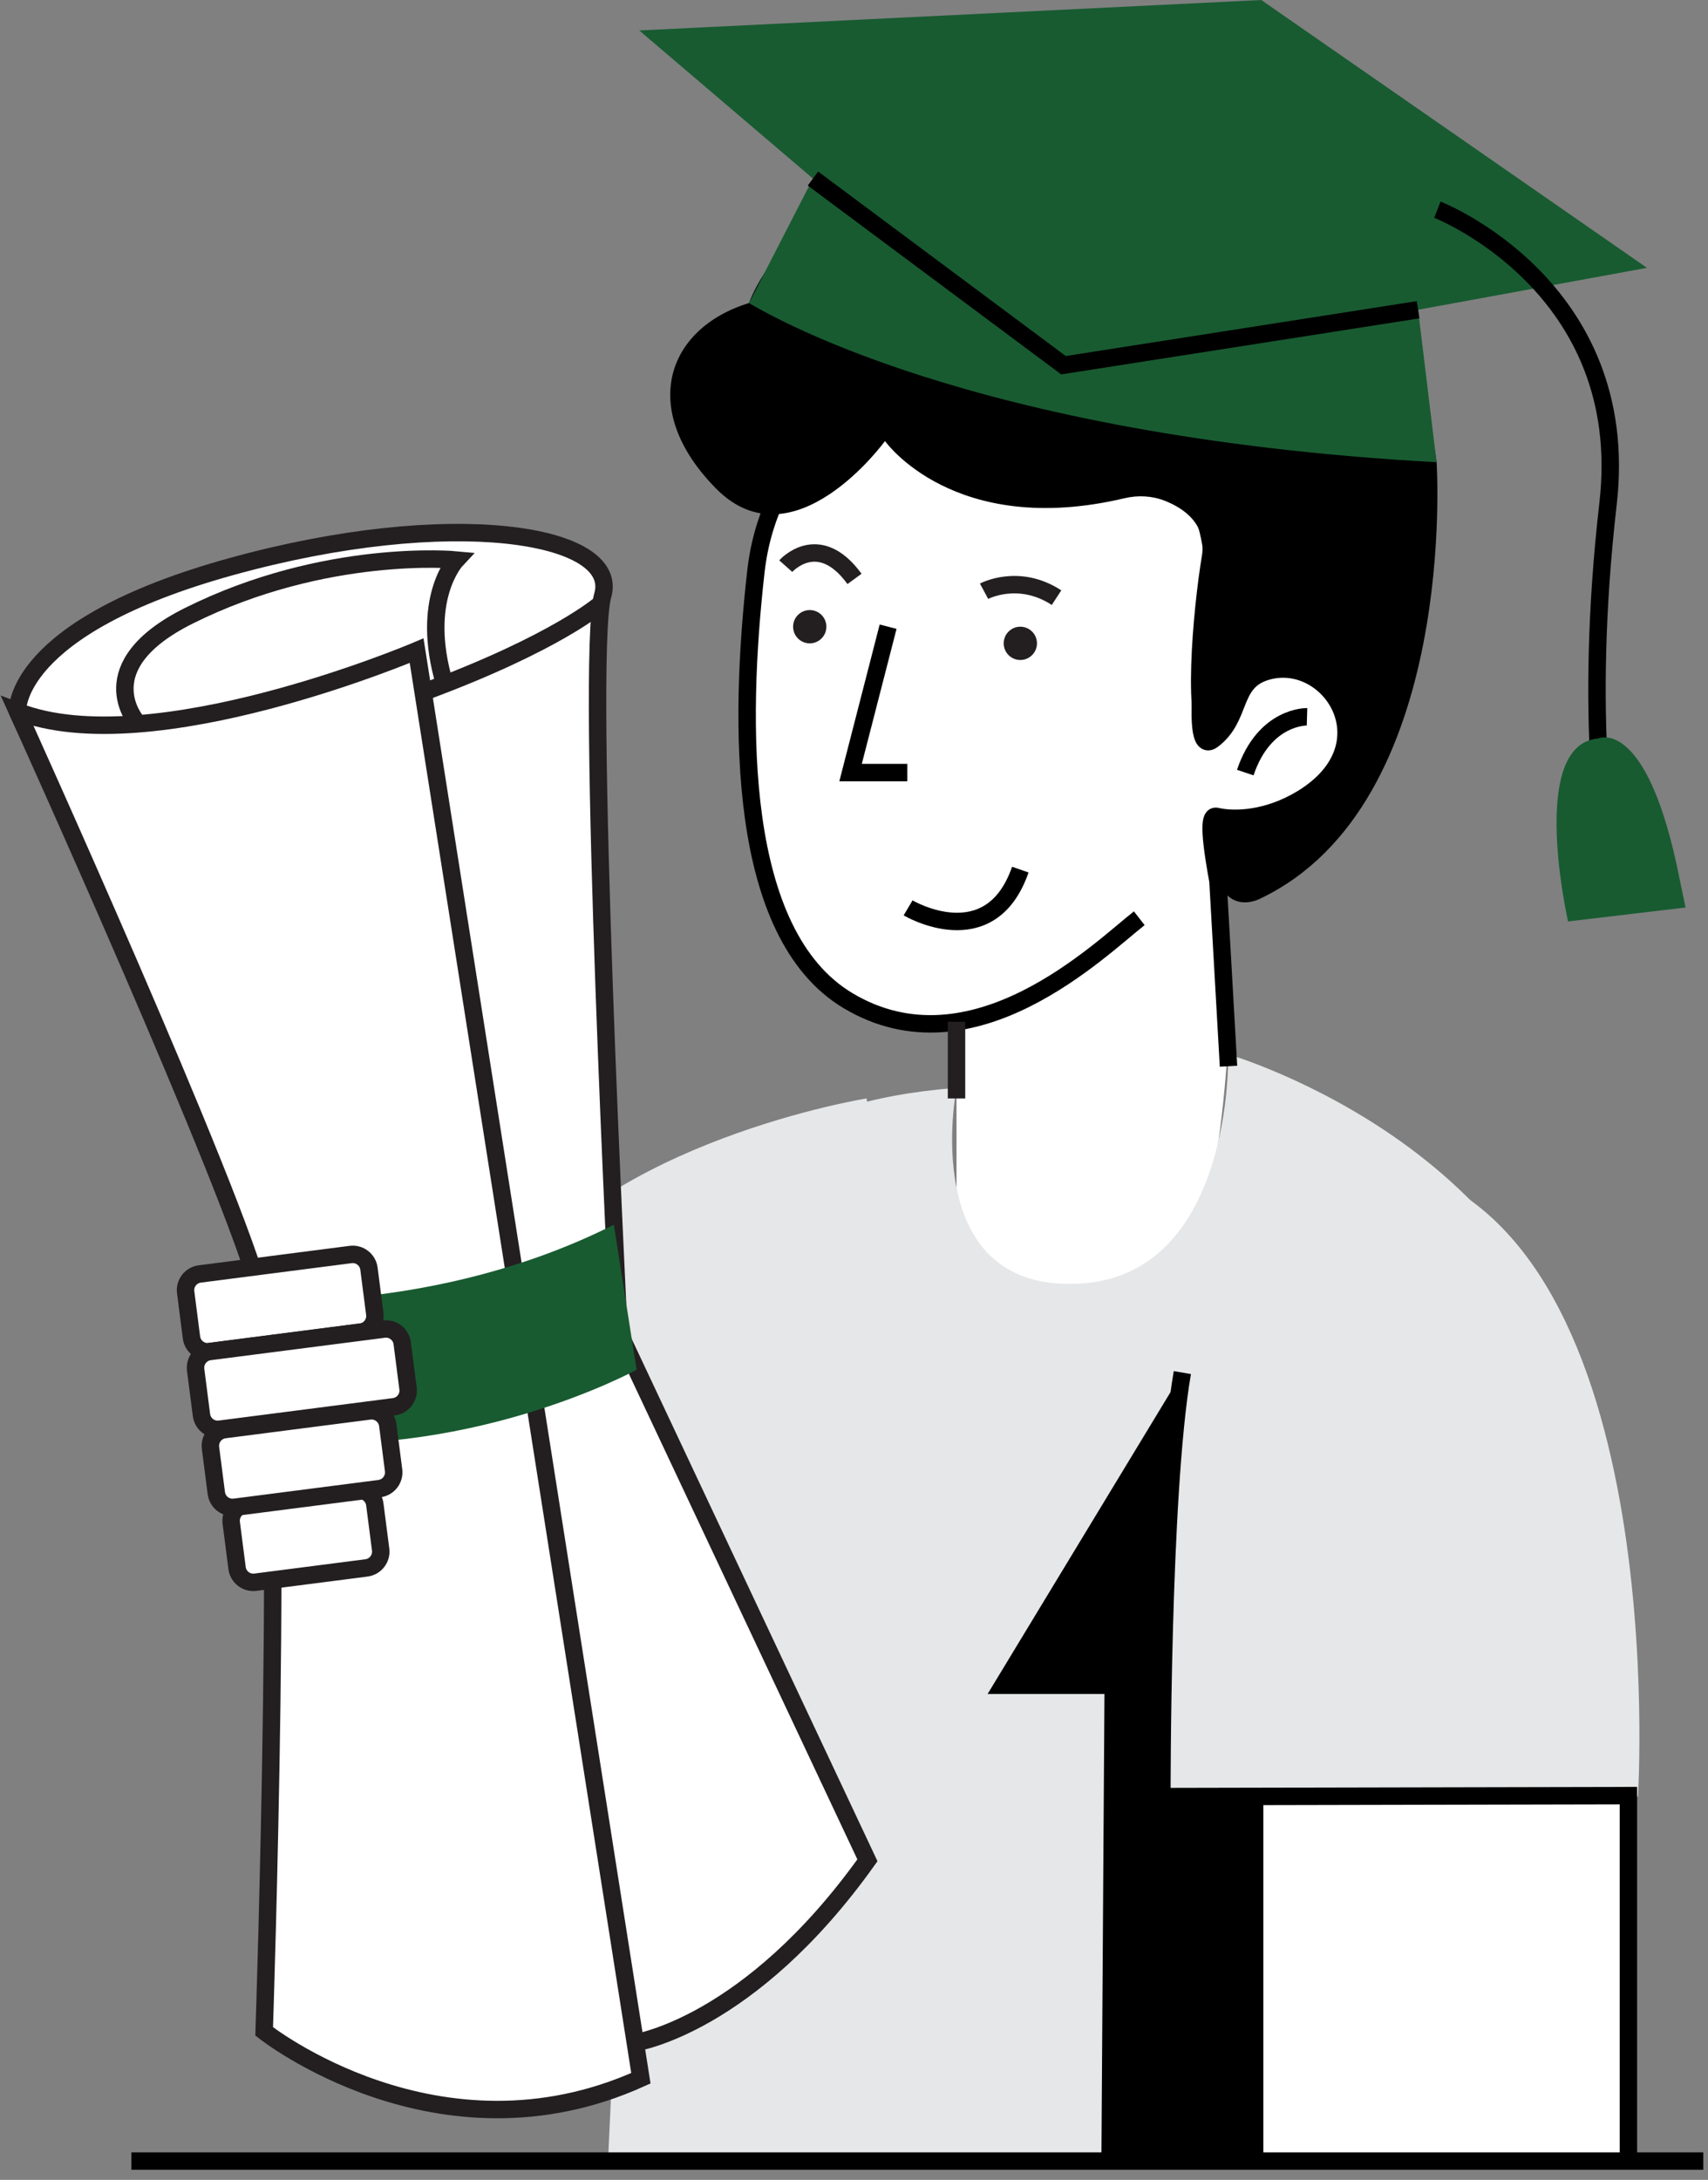 <svg width="98" height="125" viewBox="0 0 98 125" fill="none" xmlns="http://www.w3.org/2000/svg">
<rect x="0" y="0" width="98" height="125" fill="#808080" stroke="none"/>
<path d="M50.49 20.943L44.162 29.472C44.162 29.472 42.04 39.874 43.638 49.111C43.638 49.111 45.908 60.458 54.883 58.593V72.115C54.883 72.115 56.239 79.692 67.993 74.264C67.993 74.264 69.913 68.738 70.434 60.204L69.823 46.821C69.823 46.821 77.384 46.911 77.162 41.857C76.94 36.803 73.83 33.741 73.22 33.901C72.61 34.061 62.485 19.8 50.488 20.945L50.49 20.943Z" fill="white"/>
<path d="M54.882 62.383C54.882 62.383 52.592 73.99 61.798 73.616C70.789 73.249 70.471 60.456 70.471 60.456C70.471 60.456 90.095 66.152 91.243 83.67C92.163 97.734 92.703 123.906 92.703 123.906L34.883 124L36.843 81.649C37.021 77.88 38.081 74.204 40.038 71.09C42.547 67.098 44.422 63.213 54.882 62.38V62.383Z" fill="#E6E7E8"/>
<path d="M70.488 61.14L69.883 50.519C69.233 46.992 69.519 46.75 69.824 46.819C70.844 47.052 72.745 46.985 74.709 45.791C79.776 42.704 76.24 37.398 72.617 38.518C70.621 39.135 71.279 41.139 69.582 42.423C67.976 43.638 69.582 34.434 69.582 34.434C70.362 25.79 63.041 22.492 58.703 21.302C56.597 20.724 54.369 20.844 52.344 21.662C48.972 23.026 44.118 26.128 43.369 32.792C42.391 41.487 42.245 53.558 48.665 57.386C55.821 61.654 63.13 54.404 65.368 52.656" stroke="black" stroke-miterlimit="10"/>
<path d="M54.882 58.593V62.988" stroke="#231F20" stroke-miterlimit="10"/>
<path d="M69.559 48.85C69.572 48.917 69.582 48.986 69.589 49.055C69.945 52.824 72.309 51.529 72.309 51.529C83.732 46.093 82.428 26.504 82.428 26.504C79.681 7.008 61.077 15.993 61.077 15.993C47.163 5.526 42.974 17.377 42.974 17.377C38.203 18.846 36.642 23.524 41.088 28.018C45.534 32.513 50.778 25.291 50.778 25.291C50.778 25.291 54.725 30.885 64.521 28.571C65.296 28.388 66.112 28.428 66.853 28.724C67.959 29.164 69.26 30.072 68.961 31.871C68.457 34.904 67.784 42.027 69.1 42.576C70.416 43.126 70.604 40.889 71.607 39.399C72.602 37.919 74.956 37.923 76.503 39.876C78.274 42.109 76.207 45.085 73.756 46.286C73.756 46.286 72.674 47.084 69.698 46.816C69.404 46.789 69.466 48.403 69.56 48.847L69.559 48.85Z" fill="black"/>
<path d="M49.72 62.988C49.72 62.988 34.662 65.412 28.957 74.036C24.111 81.362 30.923 91.351 30.923 91.351L53.094 92.194L50.849 70.971L49.722 62.99L49.72 62.988Z" fill="#E6E7E8"/>
<path d="M74.993 41.104C74.993 41.104 72.55 41.035 71.45 44.303" stroke="black" stroke-miterlimit="10"/>
<path d="M46.461 36.892C46.988 36.892 47.415 36.465 47.415 35.937C47.415 35.41 46.988 34.983 46.461 34.983C45.933 34.983 45.506 35.41 45.506 35.937C45.506 36.465 45.933 36.892 46.461 36.892Z" fill="#231F20"/>
<path d="M58.543 37.846C59.07 37.846 59.498 37.419 59.498 36.892C59.498 36.365 59.07 35.937 58.543 35.937C58.016 35.937 57.589 36.365 57.589 36.892C57.589 37.419 58.016 37.846 58.543 37.846Z" fill="#231F20"/>
<path d="M56.463 33.904C56.463 33.904 58.437 32.846 60.621 34.272" stroke="#231F20" stroke-miterlimit="10"/>
<path d="M45.084 32.464C45.084 32.464 46.958 30.352 49.029 33.197" stroke="#231F20" stroke-miterlimit="10"/>
<path d="M50.957 35.937L48.803 44.303H52.057" stroke="black" stroke-miterlimit="10"/>
<path d="M52.104 52.061C52.104 52.061 56.812 54.854 58.543 49.867" stroke="black" stroke-miterlimit="10"/>
<path d="M67.84 78.709L56.666 97.139H63.37L63.197 123.593C63.197 123.593 68.984 124.138 72.234 123.755L71.985 102.965L66.664 103.022C66.664 103.022 67.447 81.309 67.838 78.707L67.84 78.709Z" fill="black"/>
<path d="M1.001 40.795C1.001 40.795 0.666 35.973 13.278 32.489C25.889 29.006 35.611 30.586 34.584 34.139C33.558 37.693 35.513 76.396 35.513 76.396L49.77 106.676C42.994 116.177 36.451 117.134 36.451 117.134L1.001 40.795Z" fill="white" stroke="#231F20" stroke-miterlimit="10"/>
<path d="M14.979 74.424C16.377 80.296 15.157 116.486 15.157 116.486C15.157 116.486 25.148 124.425 36.772 119.174L23.905 37.312C23.905 37.312 8.658 43.796 1.001 40.795C1.001 40.795 13.583 68.549 14.979 74.424Z" fill="white" stroke="#231F20" stroke-miterlimit="10"/>
<path d="M34.492 34.605C34.492 34.605 31.951 36.868 24.279 39.696" stroke="#231F20" stroke-miterlimit="10"/>
<path d="M14.554 74.55C14.554 74.55 25.04 75.353 35.221 70.23L36.526 78.547C36.526 78.547 26.608 83.981 14.844 82.536L14.554 74.55Z" fill="#185B31"/>
<path d="M7.834 41.383C7.834 41.383 5.055 38.197 10.822 35.317C18.68 31.394 26.173 32.11 26.173 32.11C26.173 32.11 24.061 34.356 25.512 39.229" stroke="#231F20" stroke-miterlimit="10"/>
<path d="M20.454 85.454L14.08 86.275C13.565 86.341 13.202 86.812 13.268 87.327L13.602 89.918C13.668 90.433 14.139 90.796 14.654 90.73L21.028 89.909C21.542 89.842 21.906 89.371 21.84 88.857L21.506 86.266C21.439 85.751 20.969 85.388 20.454 85.454Z" fill="white" stroke="#231F20" stroke-miterlimit="10"/>
<path d="M20.118 71.938L11.464 73.053C10.95 73.119 10.586 73.59 10.653 74.104L10.986 76.696C11.053 77.21 11.524 77.574 12.038 77.507L20.692 76.393C21.207 76.326 21.57 75.856 21.504 75.341L21.17 72.75C21.104 72.235 20.633 71.872 20.118 71.938Z" fill="white" stroke="#231F20" stroke-miterlimit="10"/>
<path d="M21.197 80.908L12.89 81.978C12.375 82.044 12.012 82.515 12.078 83.03L12.412 85.621C12.478 86.136 12.949 86.499 13.464 86.433L21.771 85.363C22.286 85.296 22.649 84.826 22.583 84.311L22.249 81.72C22.183 81.205 21.712 80.842 21.197 80.908Z" fill="white" stroke="#231F20" stroke-miterlimit="10"/>
<path d="M22.026 76.215L12.037 77.501C11.523 77.568 11.159 78.038 11.226 78.553L11.559 81.144C11.626 81.659 12.096 82.022 12.611 81.956L22.6 80.669C23.114 80.603 23.478 80.132 23.411 79.618L23.078 77.026C23.011 76.512 22.541 76.148 22.026 76.215Z" fill="white" stroke="#231F20" stroke-miterlimit="10"/>
<path d="M93.434 102.966H71.987V123.756H93.434V102.966Z" fill="white"/>
<path d="M79.345 66.647C79.345 66.647 69.335 65.838 67.919 78.006C66.504 90.173 67.008 103.024 67.008 103.024H93.981C93.981 103.024 96.077 69.862 79.345 66.647Z" fill="#E6E7E8"/>
<path d="M71.987 102.966V123.756" stroke="black" stroke-miterlimit="10"/>
<path d="M93.434 123.756V102.967L66.666 103.024C66.666 103.024 66.63 85.668 67.84 78.709" stroke="black" stroke-miterlimit="10"/>
<path d="M94.498 15.359L72.368 0L36.678 1.747L46.644 10.239L42.974 17.379C43.641 17.742 55.322 25.029 82.427 26.506L81.365 17.762L94.496 15.359H94.498Z" fill="#185B31"/>
<path d="M46.645 10.239L61.02 20.943L81.366 17.762" stroke="black" stroke-miterlimit="10"/>
<path d="M82.473 12.024C82.473 12.024 93.701 16.399 92.266 28.877C90.831 41.355 92.206 49.459 92.701 50.32" stroke="black" stroke-miterlimit="10"/>
<path d="M89.972 52.841C89.972 52.841 87.657 42.702 91.683 42.351C91.683 42.351 94.491 40.995 96.354 50.319L96.712 52.039L89.971 52.839L89.972 52.841Z" fill="#185B31"/>
<path d="M7.539 123.924H97.73" stroke="black" stroke-miterlimit="10"/>
</svg>
